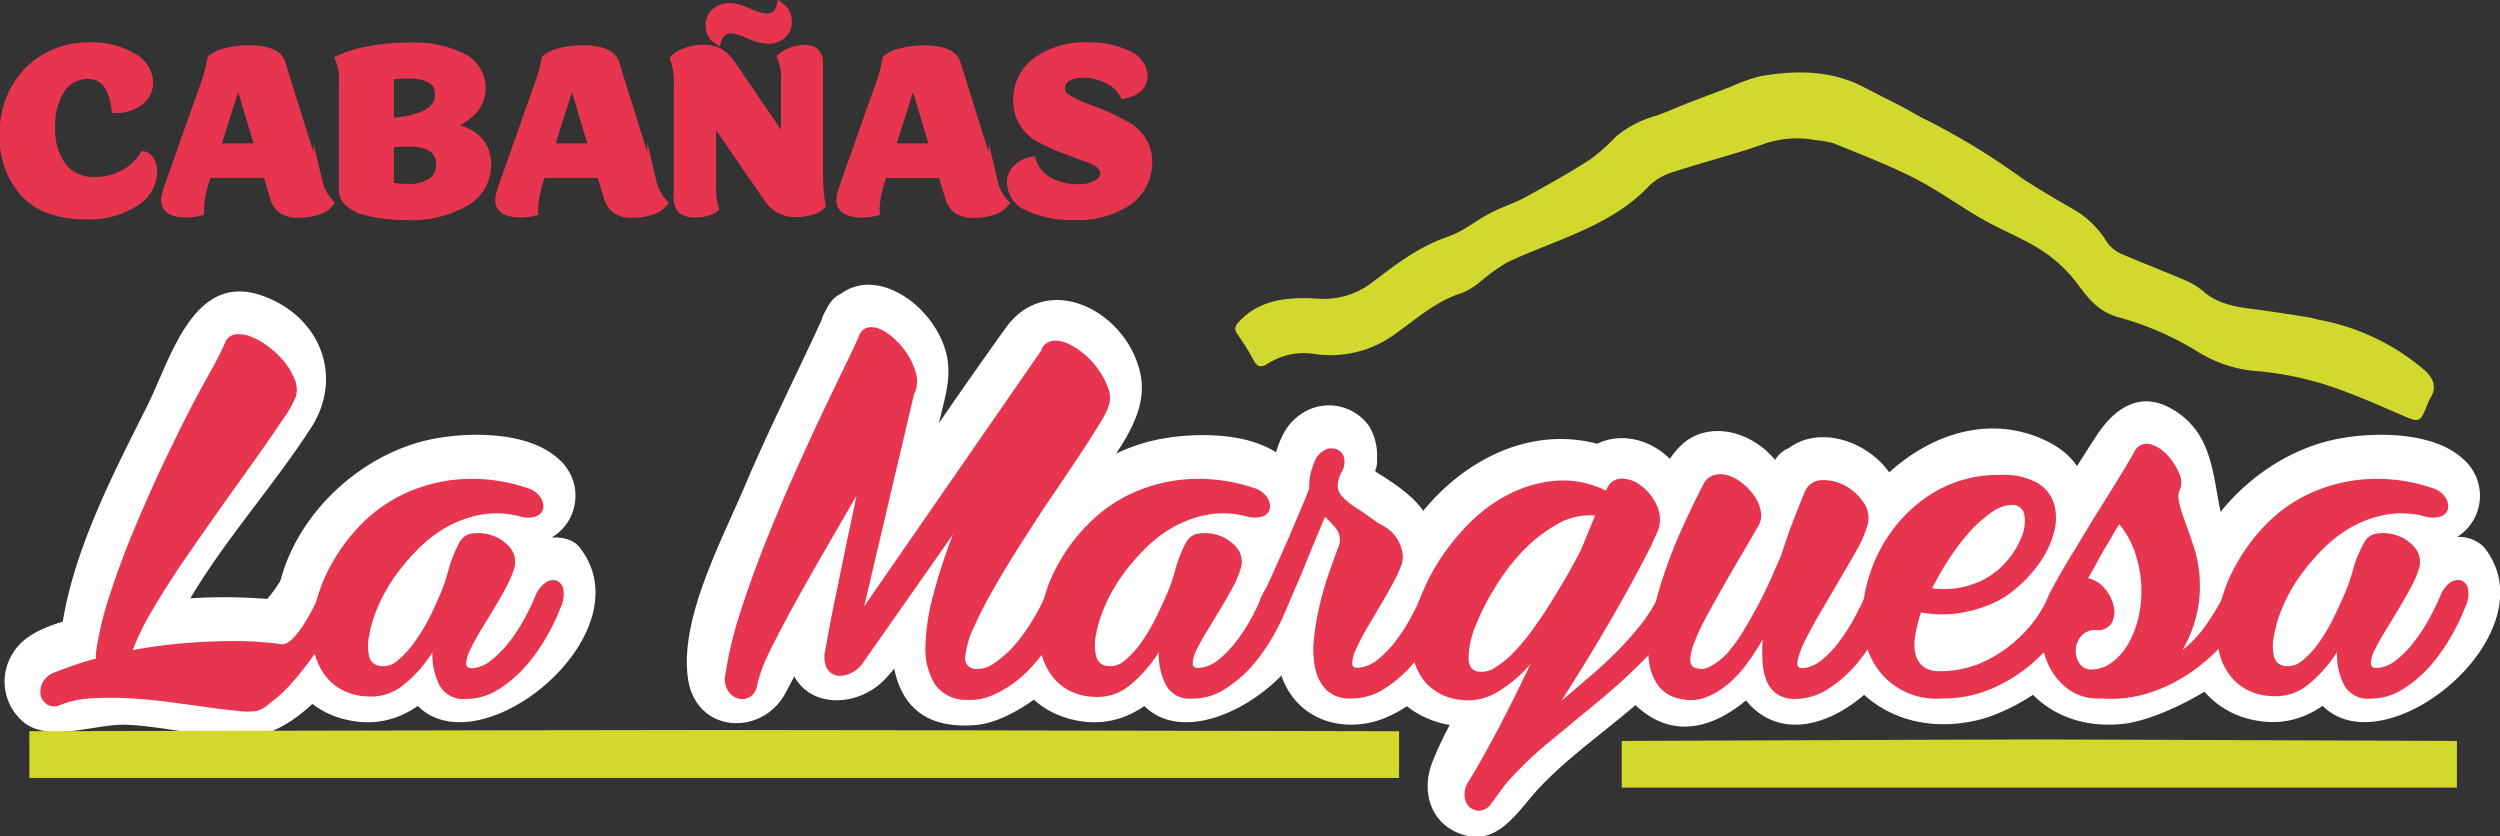 <svg id="Capa_5" data-name="Capa 5" xmlns="http://www.w3.org/2000/svg" viewBox="0 0 267.77 89.56"><rect x="0" y="0" width="267.77" height="89.56" fill="#333333" stroke="none"/><defs><style>.cls-1{fill:#fff;}.cls-2,.cls-4{fill:#e7354f;}.cls-3{fill:#e73348;stroke:#d3d92c;stroke-width:5px;}.cls-3,.cls-4{stroke-miterlimit:10;}.cls-4{stroke:#e73550;}.cls-5{fill:#d2d92e;}</style></defs><path class="cls-1" d="M46.87,79.2a2.71,2.71,0,0,1,1-1.25,1.5,1.5,0,0,1,1.1-.23,1.08,1.08,0,0,1,.73.75,2.52,2.52,0,0,1-.19,1.71,20.23,20.23,0,0,1-1.22,2.42c-.57,1-1.22,2-1.95,3a33.86,33.86,0,0,1-2.38,3,15.14,15.14,0,0,1-2.39,2.21,3.48,3.48,0,0,1-1.27.75,6.63,6.63,0,0,1-2.16,0c-1-.09-2.08-.22-3.32-.39s-2.57-.36-4-.55-2.86-.32-4.25-.39a33.18,33.18,0,0,0-4,0,10.38,10.38,0,0,0-3.32.68,1.52,1.52,0,0,1-1.43,0,1.59,1.59,0,0,1-.73-1,2.18,2.18,0,0,1,.21-1.39,2.34,2.34,0,0,1,1.34-1.11c.72-.28,1.45-.54,2.19-.79s1.46-.47,2.18-.66a3.69,3.69,0,0,1,.05-.66,35.62,35.62,0,0,1,1.46-6.11c.72-2.22,1.55-4.49,2.51-6.79s2-4.58,3-6.82,2.06-4.27,3-6.11S34.8,56,35.47,54.76s1.11-2.15,1.3-2.59a1.35,1.35,0,0,1,1.1-.91,3.33,3.33,0,0,1,1.69.23,8.13,8.13,0,0,1,1.88,1.08,10,10,0,0,1,1.69,1.62,6.94,6.94,0,0,1,1.11,1.86,2.8,2.8,0,0,1,.14,1.81A11.29,11.29,0,0,1,43,60.28c-.79,1.17-1.75,2.57-2.89,4.18l-3.76,5.27C35,71.62,33.7,73.5,32.44,75.37S30.06,79,29.06,80.68A24.78,24.78,0,0,0,26.9,85a49.1,49.1,0,0,1,5.28-.73q2.57-.21,4.68-.24c1.41,0,2.64,0,3.69.1s1.86.16,2.42.25l.05,0a1.85,1.85,0,0,0,1-.57,8.23,8.23,0,0,0,1.23-1.52A25.75,25.75,0,0,0,46.87,79.2Z" transform="translate(-12.92 -16.37)"/><path class="cls-1" d="M50.11,81.09l-.1.24-3.65-1,.73.75L46,78.47c.23,2.41-3.13,5.78-4.64,7.48-2.36,2.65-3.92,1.84-7.43,1.37-2.44-.32-4.87-.68-7.33-.8-3-.16-5.85.72-8.74.63L21.09,89l-.73-1,.38,2.89c.11-.73,2.59-1.13,3.3-1.33a3.86,3.86,0,0,0,2.75-3.61c.47-6.57,4.15-13.48,6.93-19.3C35,64,36.28,61.38,37.61,58.78c.56-1.09,1.15-2.17,1.69-3.27.35-.71,1.14-1.31.46-1l-2.89.38c4,.56,3.84,2.16,2.07,4.76-1.88,2.78-3.87,5.48-5.81,8.2C29.46,73,25.69,78.16,23.28,84c-1.2,2.93,2.16,5,4.61,4.61a57.44,57.44,0,0,1,9-.83c2.07,0,4.61.65,6.61.29,3.41-.63,5.25-4.14,6.64-7,2.09-4.33-4.37-8.13-6.48-3.79a14.38,14.38,0,0,1-3.31,4.46L43,80.66a57.2,57.2,0,0,0-17.07.75L30.51,86c3.58-8.73,10.69-16,15.75-23.85,3.47-5.4,1-11.9-5.25-14.11-7.34-2.59-9.75,6.58-12.24,11.64-4,8-8.83,17.13-9.48,26.22l2.76-3.62c-2.61.73-6.1,1.47-7.66,3.91a5.67,5.67,0,0,0,1.19,7.64c2.87,2.09,7.66,0,11,.17,4.08.2,8.15,1.34,12.22,1.36,6.45.05,12.61-8.64,14.36-14.2,2.1-6.71-6.06-9.49-9.54-3.88C41.08,81.42,47.57,85.19,50.11,81.09Z" transform="translate(-12.92 -16.37)"/><path class="cls-1" d="M61.86,73.56a1.83,1.83,0,0,1,1.51-1,4.36,4.36,0,0,1,2.18.29,4.14,4.14,0,0,1,1.81,1.31,2.36,2.36,0,0,1,.38,2.16,10.3,10.3,0,0,1-.85,2c-.4.77-.85,1.55-1.34,2.35L64.12,83A21.74,21.74,0,0,0,63,85.1a3.46,3.46,0,0,0-.4,1.43c0,.34.26.5.73.47a3.79,3.79,0,0,0,2.09-.92,11.43,11.43,0,0,0,1.91-2,18.8,18.8,0,0,0,1.59-2.49A24.21,24.21,0,0,0,70,79.24a3.06,3.06,0,0,1,1.11-1.41,1.3,1.3,0,0,1,1.15-.18,1.16,1.16,0,0,1,.7.89,3.1,3.1,0,0,1-.28,1.88,21.92,21.92,0,0,1-1.34,2.87,20.42,20.42,0,0,1-2.21,3.24,13.55,13.55,0,0,1-3,2.65,6.44,6.44,0,0,1-3.64,1.11,2.91,2.91,0,0,1-2.8-1.43A7.48,7.48,0,0,1,59,85.31a14.24,14.24,0,0,1-3.08,3.48A5.48,5.48,0,0,1,52,90a5.9,5.9,0,0,1-3.76-1.51,6.32,6.32,0,0,1-1.81-3.29,10.7,10.7,0,0,1,0-4.37,16.26,16.26,0,0,1,1.69-4.74,19.51,19.51,0,0,1,3.24-4.42A15.9,15.9,0,0,1,56,68.34a17.27,17.27,0,0,1,6-1.55,18.39,18.39,0,0,1,7.17.94,2.5,2.5,0,0,1,1.34.92,1.67,1.67,0,0,1,.37,1.19,1.16,1.16,0,0,1-.7.9,2.88,2.88,0,0,1-1.9,0,9.88,9.88,0,0,0-4.14-.14A11.64,11.64,0,0,0,60.43,72a14.06,14.06,0,0,0-3.13,2.44,22.23,22.23,0,0,0-2.49,3.06,17.94,17.94,0,0,0-1.74,3.19,13.72,13.72,0,0,0-.86,2.94,5.11,5.11,0,0,0,0,2.23,1.33,1.33,0,0,0,1.11,1,2.32,2.32,0,0,0,1.92-.57,9.66,9.66,0,0,0,1.84-2,21.14,21.14,0,0,0,1.67-2.89c.51-1.08,1-2.12,1.38-3.13s.57-1.92.87-2.77A15,15,0,0,1,61.86,73.56Z" transform="translate(-12.92 -16.37)"/><path class="cls-1" d="M64.52,76.21c-.48.57-1.29,1-1.86,1.93s-1.2,2-1.78,3A12.83,12.83,0,0,0,59,85.53a4,4,0,0,0,1.72,4.24c2.53,1.63,5.15.8,7.36-1,1.31-1.08,4.66-7.37,5.23-7.47l-3.64-1,.7.89-1.1-2.65c0,1.85-2,4.57-3.18,5.83a5.59,5.59,0,0,1-2.63,1.87c-1.14.3-.54,1.41-.69-.93a3.79,3.79,0,0,0-7-1.9c-.72,1-2.83,3.27-4.3,2.73-2-.74-1.59-3.34-1.31-4.82a14,14,0,0,1,3.81-7,13.11,13.11,0,0,1,5.86-3.4c.64-.17,7.15-1,7.43-.09l1-3.65a39.57,39.57,0,0,0-6.37.16,16.64,16.64,0,0,0-6.21,3.53c-3.83,3.37-7.72,9.17-7.2,14.49a5.44,5.44,0,0,0,8.27,4.47c5.2-2.74,6.17-9.6,8.4-14.39,2-4.35-4.44-8.16-6.47-3.79-1.08,2.31-1.69,4.77-2.72,7.08-.73,1.67-3.56,3.91-1.06,4.28,2.3.34,2.07-2,3.2-3.62,1.57-2.28,3.78-4.47,6.59-5,2.15-.39,4.41.73,6.52-.06a5.2,5.2,0,0,0,1.42-8.9c-3.18-2.82-9.3-2.81-13.21-2.07C49.88,65.16,41.19,74.8,42.56,84.85c.59,4.31,3.31,7.73,7.65,8.65,5.4,1.15,9.1-2.19,12-6.3l-7-1.89C56.5,104.69,83.67,86,75,75c-.86-1.09-2.42-1.16-3.65-1-5.38.88-4.33,8.15-9,9.35l2.89.38-.72-.47,1.72,4.24c.72-5,7.17-8.67,4.84-14.31-1.83-4.44-8.61-6.19-11.84-2.31C56.14,74.59,61.42,79.92,64.52,76.21Z" transform="translate(-12.92 -16.37)"/><path class="cls-1" d="M104.68,51.42a1.35,1.35,0,0,1,1-.92,2.39,2.39,0,0,1,1.43.26,5.81,5.81,0,0,1,1.53,1.11,8.07,8.07,0,0,1,1.31,1.64,7.25,7.25,0,0,1,.83,1.88,3.38,3.38,0,0,1,0,1.81,1.69,1.69,0,0,1-.19.42l-5.36,22.75,19-27.45,0-.09a1.52,1.52,0,0,1,1.2-.89,3,3,0,0,1,1.64.3,8.17,8.17,0,0,1,1.77,1.15,8.42,8.42,0,0,1,1.52,1.7,7.54,7.54,0,0,1,1,1.92,2.93,2.93,0,0,1,.09,1.79,10.76,10.76,0,0,1-1.1,2.16c-.61,1-1.38,2.19-2.28,3.55l-3,4.46q-1.62,2.43-3.17,4.87t-2.87,4.75A41.84,41.84,0,0,0,117,82.72a9.27,9.27,0,0,0-.87,3,1.11,1.11,0,0,0,.91,1.34,3,3,0,0,0,2.21-.62,11.14,11.14,0,0,0,2.24-2,19,19,0,0,0,1.9-2.68c.56-.95,1-1.78,1.32-2.47a3.12,3.12,0,0,1,1.1-1.41,1.16,1.16,0,0,1,1.86.76,3.13,3.13,0,0,1-.29,1.88,18.57,18.57,0,0,1-.89,1.83,21,21,0,0,1-1.36,2.16,23.94,23.94,0,0,1-1.79,2.23,12.93,12.93,0,0,1-2.14,1.93,11,11,0,0,1-2.39,1.32,5.79,5.79,0,0,1-2.56.4,4,4,0,0,1-3.39-1.7,7.11,7.11,0,0,1-1-4,23.12,23.12,0,0,1,.84-5.57,61.38,61.38,0,0,1,2.1-6.42L105.2,86.34a3.24,3.24,0,0,1-1.32,1.18,2.65,2.65,0,0,1-1.48.28,1.52,1.52,0,0,1-1.1-.75,2.73,2.73,0,0,1-.19-2c.09-.56.26-1.46.49-2.7s.52-2.64.85-4.21.67-3.19,1-4.88.7-3.28,1-4.75l-3.57,6.18q-1.83,3.17-3.38,6t-2.59,5a14.87,14.87,0,0,0-1.22,3.17,1.7,1.7,0,0,1-.8,1.22,1.57,1.57,0,0,1-1.25.14,2,2,0,0,1-1.08-.84,2.33,2.33,0,0,1-.25-1.74,38.77,38.77,0,0,1,1.5-6.35q1.13-3.57,2.63-7.38t3.17-7.56q1.68-3.77,3.15-6.87l2.54-5.26C104.05,52.8,104.49,51.86,104.68,51.42Z" transform="translate(-12.92 -16.37)"/><path class="cls-1" d="M107.92,53.31l-.36.43-2.89.38c2.87.52,2.47,2.1,1.92,4.19-.68,2.58-1.23,5.21-1.84,7.8l-3.12,13.27c-1,4.24,4.45,6.35,6.85,2.88l8.66-12.51,6.37-9.21c.33-.47,4.07-5.08,3.82-5.52l.12-.17c.19-.28,0-.09-.66.54-1,.46-.92,1,.27,1.46.31,1.22.56,1.57.75,1,.13,1.17-3.59,5.68-4.4,6.88-3.66,5.48-8.15,11.22-10.3,17.53-1.3,3.81-.56,8.53,4.42,8.47,2.4,0,4.39-1.51,6-3.16.8-.81,4-6.28,4.37-6.32l-4.24-1.73a21.46,21.46,0,0,1-1.83,3c-1.29,1.75-2.81,4.16-5,2.82-3-1.84.54-9,1.56-11.73,1.57-4.23-4.57-6.14-6.85-2.89l-4.8,6.84c-1.31,1.87-3.37,6.2-5.35,6.57l2.89.38-1.1-.75,1.72,2.24c-.61-1.94.92-5.75,1.32-7.68q.93-4.43,1.88-8.84c.86-4-4.65-6.72-6.86-2.89-2.46,4.27-5,8.51-7.32,12.85-.89,1.64-1.75,3.29-2.51,5-.37.81-1.64,3.43-1.14,3l2.65-1.1-1.25.14,2.66,1.1c-1.86-1.45,5.42-16.75,6.22-18.58,2.32-5.3,5-10.43,7.36-15.7,2-4.36-4.49-8.18-6.48-3.78-2.85,6.31-6,12.46-8.71,18.85-2.44,5.8-7.08,14.33-6.1,20.75.9,5.84,7.93,6.13,10.42,1.5,3.59-6.68,6.85-13.58,10.68-20.21l-6.85-2.89c-.79,3.72-1.61,7.43-2.36,11.15-.52,2.58-1.67,5.91-1.1,8.54,1.16,5.27,7.38,5.16,10.43,1.77,3.86-4.3,6.86-9.7,10.17-14.43l-6.85-2.89c-2.63,7.09-6.72,23.5,6.32,22.36,6.37-.55,17.7-11.7,12.66-18.25a4,4,0,0,0-4.24-1.73,5.66,5.66,0,0,0-4.24,2.87c-.61.88-1,2-1.57,2.9s-2.92,3-1.94,3.56l1.73,2.24c-.23-1.09,2.37-5.1,3.31-6.69,2-3.29,4.07-6.46,6.19-9.63,2.43-3.64,6.67-8.09,5.7-12.81-1.39-6.76-9.92-11.23-14.43-5-6.38,8.87-12.44,18-18.65,27l6.85,2.89,4.83-20.5c.72-3,1.63-5.68-.51-9.25-2.52-4.23-8.46-7.11-11.74-2.09C98.79,53.58,105.29,57.34,107.92,53.31Z" transform="translate(-12.92 -16.37)"/><path class="cls-1" d="M139.7,73.56a1.8,1.8,0,0,1,1.5-1,4.36,4.36,0,0,1,2.18.29,4.14,4.14,0,0,1,1.81,1.31,2.36,2.36,0,0,1,.38,2.16,10.3,10.3,0,0,1-.85,2c-.4.77-.85,1.55-1.34,2.35L142,83c-.47.79-.84,1.48-1.13,2.1a3.46,3.46,0,0,0-.4,1.43c0,.34.26.5.73.47a3.79,3.79,0,0,0,2.09-.92,11.43,11.43,0,0,0,1.91-2,18.87,18.87,0,0,0,1.6-2.49c.46-.87.84-1.66,1.12-2.35A3.13,3.13,0,0,1,149,77.83a1.3,1.3,0,0,1,1.15-.18,1.16,1.16,0,0,1,.7.89,3,3,0,0,1-.28,1.88,21.92,21.92,0,0,1-1.34,2.87A19.77,19.77,0,0,1,147,86.53a13.55,13.55,0,0,1-3,2.65,6.42,6.42,0,0,1-3.64,1.11,2.91,2.91,0,0,1-2.8-1.43,7.48,7.48,0,0,1-.77-3.55,14.24,14.24,0,0,1-3.08,3.48,5.48,5.48,0,0,1-4,1.22A5.9,5.9,0,0,1,126,88.5a6.39,6.39,0,0,1-1.81-3.29,10.7,10.7,0,0,1,0-4.37,16.55,16.55,0,0,1,1.69-4.74,19.51,19.51,0,0,1,3.24-4.42,16,16,0,0,1,4.68-3.34,17.27,17.27,0,0,1,6-1.55,18.39,18.39,0,0,1,7.17.94,2.5,2.5,0,0,1,1.34.92,1.73,1.73,0,0,1,.38,1.19,1.19,1.19,0,0,1-.71.9,2.88,2.88,0,0,1-1.9,0,9.87,9.87,0,0,0-4.14-.14A11.73,11.73,0,0,0,138.26,72a14,14,0,0,0-3.12,2.44,22.23,22.23,0,0,0-2.49,3.06,16.75,16.75,0,0,0-1.74,3.19,13.24,13.24,0,0,0-.87,2.94,5.27,5.27,0,0,0,0,2.23,1.34,1.34,0,0,0,1.11,1,2.35,2.35,0,0,0,1.93-.57,9.92,9.92,0,0,0,1.83-2,21.14,21.14,0,0,0,1.67-2.89c.51-1.08,1-2.12,1.38-3.13s.57-1.92.87-2.77A13.56,13.56,0,0,1,139.7,73.56Z" transform="translate(-12.92 -16.37)"/><path class="cls-1" d="M142.35,76.21c-.48.57-1.29,1-1.85,1.93s-1.21,2-1.79,3a13,13,0,0,0-1.9,4.42,4,4,0,0,0,1.72,4.24c2.54,1.63,5.15.8,7.37-1,1.3-1.08,4.65-7.37,5.23-7.47l-3.65-1,.7.89-1.1-2.65c.06,1.85-2,4.57-3.18,5.83a5.61,5.61,0,0,1-2.62,1.87c-1.15.3-.55,1.41-.7-.93a3.79,3.79,0,0,0-7-1.9c-.72,1-2.82,3.27-4.3,2.73-2-.74-1.59-3.34-1.3-4.82a13.83,13.83,0,0,1,3.81-7,13,13,0,0,1,5.86-3.4c.63-.17,7.14-1,7.42-.09l1-3.65a39.59,39.59,0,0,0-6.37.16,16.64,16.64,0,0,0-6.21,3.53c-3.82,3.37-7.72,9.17-7.2,14.49a5.44,5.44,0,0,0,8.27,4.47c5.2-2.74,6.17-9.6,8.4-14.39,2-4.35-4.44-8.16-6.47-3.79-1.07,2.31-1.69,4.77-2.71,7.08-.74,1.67-3.57,3.91-1.07,4.28,2.3.34,2.07-2,3.2-3.62,1.57-2.28,3.78-4.47,6.59-5,2.15-.39,4.41.73,6.52-.06a5.2,5.2,0,0,0,1.42-8.9c-3.17-2.81-9.3-2.81-13.21-2.07C127.71,65.16,119,74.8,120.39,84.85c.59,4.31,3.31,7.73,7.65,8.65,5.4,1.15,9.11-2.19,12-6.3l-7-1.89c1.25,19.38,28.42.72,19.7-10.32-.86-1.09-2.42-1.16-3.65-1-5.38.88-4.33,8.15-9,9.35l2.89.38-.73-.47L144,87.53c.72-5,7.17-8.67,4.84-14.31-1.83-4.44-8.61-6.19-11.84-2.31C134,74.59,139.25,79.92,142.35,76.21Z" transform="translate(-12.92 -16.37)"/><path class="cls-1" d="M162.87,75.67a11,11,0,0,1-.87,2c-.43.8-.89,1.62-1.39,2.46l-1.48,2.52A21.45,21.45,0,0,0,158,84.93a4.09,4.09,0,0,0-.45,1.58c0,.39.23.55.7.49a3.79,3.79,0,0,0,2.09-.92,11.43,11.43,0,0,0,1.91-2,18.87,18.87,0,0,0,1.6-2.49,23.91,23.91,0,0,0,1.12-2.35A3.2,3.2,0,0,1,166,77.83a1.3,1.3,0,0,1,1.15-.18,1.17,1.17,0,0,1,.71.89,3.12,3.12,0,0,1-.29,1.88,21.92,21.92,0,0,1-1.34,2.87,19.77,19.77,0,0,1-2.21,3.24,13.33,13.33,0,0,1-3,2.65,6.42,6.42,0,0,1-3.64,1.11,3.61,3.61,0,0,1-2.63-.87,4.48,4.48,0,0,1-1.22-2.26,9.69,9.69,0,0,1-.17-3.15,27.1,27.1,0,0,1,.59-3.57,35.38,35.38,0,0,1,1-3.5c.39-1.13.75-2.1,1.06-2.91v0a2,2,0,0,0-.21-1.86,12.83,12.83,0,0,0-1.25-1.34c-.25.63-.56,1.39-.94,2.28l-1.13,2.73c-.37.92-.74,1.8-1.1,2.63l-.87,2a2.42,2.42,0,0,1-1.13,1.32,1.29,1.29,0,0,1-1.15,0,1.49,1.49,0,0,1-.68-1,2,2,0,0,1,.28-1.53,16.35,16.35,0,0,0,.8-1.59l1-2.24c.36-.8.73-1.63,1.1-2.49l1-2.37c.31-.72.57-1.34.77-1.86s.32-.82.36-.91a5.9,5.9,0,0,1,.47-2.59,2.5,2.5,0,0,1,1.08-1.46,1.61,1.61,0,0,1,1.29-.18,1.35,1.35,0,0,1,.85.82,2,2,0,0,1-.17,1.57,3.27,3.27,0,0,0-.47,1.62,1.85,1.85,0,0,0,.57,1.18,8.41,8.41,0,0,0,1.45,1.15c.63.41,1.4.94,2.31,1.6a6.2,6.2,0,0,1,1.15.7,4.17,4.17,0,0,1,.89,1,3.67,3.67,0,0,1,.49,1.2A2.57,2.57,0,0,1,162.87,75.67Z" transform="translate(-12.92 -16.37)"/><path class="cls-1" d="M159.25,74.68c-1.35,3.75-4.71,6.82-5.36,10.83a4,4,0,0,0,1.73,4.23c2.46,1.73,5.16.8,7.34-1,1.3-1.08,4.65-7.37,5.23-7.47l-3.65-1,.7.89-1.09-2.65c0,2-2.16,5.06-3.64,6.32-1.8,1.54-3.55,2.36-3.32-.85a24,24,0,0,1,1.19-5.21c1.42-4.56,2.43-6.88-1.09-10.67-2.11-2.27-5.27-.79-6.26,1.66q-1,2.5-2.07,5c-.39,1-.8,1.91-1.22,2.86-.67,1.08-.48,1.19.58.34l3.24,1.85-.68-1,.37,2.89c.52-2.81,2.22-5.57,3.36-8.19.3-.68,2.35-6.44,2.23-6.42l-3.65-1L154,67l-1.09-2.65c.31,2.54-1.31,3.69.44,6.26,1,1.52,5.79,3.48,5.74,5-.18,4.83,7.32,4.82,7.5,0,.14-3.85-1.94-5.84-5-7.87-2.16-1.44-1.09-.33-1.18-2.22a6.14,6.14,0,0,0-.83-3.48,5.27,5.27,0,0,0-7.73-1c-2.43,1.94-2.43,5.46-3.52,8.14-1.63,4-8.34,13.75-1.06,16.13,6.77,2.22,9.22-9.35,10.94-13.57L152,73.44c.71.76-1.51,5.68-1.75,6.9-.5,2.52-.92,5.29-.25,7.82,1.14,4.29,5,6.41,9.25,5.69C166.3,92.67,175,81.48,169.84,75c-.86-1.09-2.41-1.16-3.65-1-5.38.88-4.33,8.15-9,9.35l2.89.38-.71-.49,1.72,4.23c.62-3.78,4-7.18,5.36-10.83C168.11,72.12,160.87,70.16,159.25,74.68Z" transform="translate(-12.92 -16.37)"/><path class="cls-1" d="M184.72,67.87a1.7,1.7,0,0,1,1.6-1.17,3.46,3.46,0,0,1,2.09.75,5.33,5.33,0,0,1,1.62,2,3.59,3.59,0,0,1,.29,2.52,25.16,25.16,0,0,1-1.16,2.54q-.91,1.83-2.32,4.37t-3.2,5.54q-1.78,3-3.76,6.07l3.06-2.61c1-.86,2-1.76,2.89-2.68a31.6,31.6,0,0,0,2.53-2.84,17.12,17.12,0,0,0,2-3.11,2.69,2.69,0,0,1,1.17-1.38,1.44,1.44,0,0,1,1.22-.14,1.17,1.17,0,0,1,.68.91,2.63,2.63,0,0,1-.44,1.79,23.23,23.23,0,0,1-3.95,5.4q-2.35,2.4-5,4.59l-5.31,4.37a39.06,39.06,0,0,0-4.89,4.72c-.25.35-.5.68-.73,1s-.48.65-.73,1a1.71,1.71,0,0,1-1.2.76,1.46,1.46,0,0,1-1.1-.36,1.72,1.72,0,0,1-.57-1.17A2.61,2.61,0,0,1,170,99q1.56-2.53,3.25-5.78c1.12-2.16,2.24-4.4,3.33-6.72a14,14,0,0,1-3.55,3,6,6,0,0,1-3.92.83,5.82,5.82,0,0,1-3.71-1.81,6.2,6.2,0,0,1-1.44-3.48,11.6,11.6,0,0,1,.52-4.47,20.48,20.48,0,0,1,2.14-4.72A23.47,23.47,0,0,1,170,71.54a16.72,16.72,0,0,1,4.37-3.22,13.33,13.33,0,0,1,5-1.41,10.37,10.37,0,0,1,5.31,1s0,0,0,0S184.72,67.9,184.72,67.87ZM170.86,87.33a2.54,2.54,0,0,0,2-.42A10.86,10.86,0,0,0,175,85.05a23.34,23.34,0,0,0,2.21-2.77c.72-1,1.39-2.08,2-3.08s1.17-1.94,1.64-2.8l1.09-2,1.55-3.76a6.93,6.93,0,0,0-4,.9,15.72,15.72,0,0,0-3.69,2.84,22.71,22.71,0,0,0-3.05,3.92,26.45,26.45,0,0,0-2.1,4.07,9.79,9.79,0,0,0-.77,3.31C169.92,86.62,170.23,87.17,170.86,87.33Z" transform="translate(-12.92 -16.37)"/><path class="cls-1" d="M188,69.76l.66-.88-2.24,1.73c.37-.12-.94,3-1.12,3.29-.88,1.71-1.83,3.38-2.78,5q-2.79,4.89-5.84,9.63c-2.42,3.79,2.81,7.17,5.89,4.55a77.63,77.63,0,0,0,6.85-6.22c1.71-1.86,2.89-4.89,4.76-6.4l-2.65,1.1,1.22-.14-3.24-1.86.24-1.08A15.34,15.34,0,0,1,188.17,81a23.92,23.92,0,0,1-2.42,2.81c-2,2-4.18,3.82-6.37,5.62-2,1.64-4,3.22-5.89,5-1.41,1.37-2.6,3.57-4.22,4.59l2.89-.38-1.11-.35,2.24,1.72c.46,1-.28,1,.7-.37a35.56,35.56,0,0,0,2-3.68c1.31-2.47,2.54-5,3.75-7.51,1.75-3.66-2.76-7.78-5.89-4.54-1.81,1.88-6.18,4.41-6.25-.24,0-2.41,1.55-5.11,2.92-7,3.16-4.4,7.67-7.13,13.12-5a3.75,3.75,0,0,0,4.23-1.72l.05-.1c2.15-4.3-4.32-8.1-6.48-3.78l0,.09,4.23-1.72c-11.45-4.39-23,5.75-25.23,16.81-.95,4.78.53,9.93,5.22,12,5.18,2.33,9.92-.27,13.54-4l-5.89-4.54c-2.12,4.42-5.24,8.81-7,13.36-1.11,2.9-.3,6.2,2.73,7.49,4.07,1.74,6.21-2,8.54-4.58,3.48-3.77,7.86-6.63,11.63-10.09,2.91-2.67,6.37-6,7.56-9.94.86-2.83-.4-6.27-3.58-6.85-3.79-.68-5.3,2.28-7,4.91-2.3,3.52-5.79,6.19-9,8.89l5.89,4.54c2.6-4.06,5.08-8.19,7.4-12.42,1.46-2.67,3.83-6,3.64-9.25-.4-6.67-8.5-10.32-12.68-4.72C178.59,69.85,185.1,73.59,188,69.76Z" transform="translate(-12.92 -16.37)"/><path class="cls-1" d="M170.86,91.08c5.87.07,9.61-6.56,12.25-11a63.25,63.25,0,0,0,4-8.47c1-2.33-1.43-4.72-3.61-4.75-6.13-.08-10.92,4.63-14,9.52-2.35,3.76-5.93,11.22-.61,14.16,4.23,2.33,8-4.15,3.79-6.48.64,1.83,1,2.18,1,1.06a11.24,11.24,0,0,1,.61-1.86,20.69,20.69,0,0,1,2.23-3.94c1.6-2.29,4-5,7-5l-3.62-4.74c-.62,1.5-1.38,3.28-1.82,4.06-.87,1.56-1.75,3.1-2.72,4.61-.76,1.16-2.87,5.28-4.53,5.26C166,83.52,166,91,170.86,91.08Z" transform="translate(-12.92 -16.37)"/><path class="cls-1" d="M206,68.1a1.94,1.94,0,0,1,1.77-1.24,4.82,4.82,0,0,1,2.49.56,5.5,5.5,0,0,1,2,1.79,2.84,2.84,0,0,1,.47,2.42A12.06,12.06,0,0,1,211.72,74c-.55,1-1.16,2.06-1.83,3.22s-1.36,2.33-2.07,3.52-1.29,2.26-1.76,3.2a9.39,9.39,0,0,0-.87,2.28c-.11.58.07.85.54.82a3.79,3.79,0,0,0,2.09-.92,10.62,10.62,0,0,0,1.88-2,19.82,19.82,0,0,0,1.58-2.49c.47-.87.86-1.66,1.17-2.35a3.06,3.06,0,0,1,1.11-1.41,1.3,1.3,0,0,1,1.15-.18,1.16,1.16,0,0,1,.7.89,3.1,3.1,0,0,1-.28,1.88,26.53,26.53,0,0,1-1.39,2.87,19.77,19.77,0,0,1-2.21,3.24,13.33,13.33,0,0,1-3,2.65,6.42,6.42,0,0,1-3.64,1.11,3.34,3.34,0,0,1-1.86-.49,3.16,3.16,0,0,1-1.1-1.34,6.19,6.19,0,0,1-.47-2,17.78,17.78,0,0,1,0-2.53,25.52,25.52,0,0,1-1.76,2.7,12.08,12.08,0,0,1-2.07,2.19,8,8,0,0,1-2.33,1.33,4.44,4.44,0,0,1-2.53.17,3.84,3.84,0,0,1-2.52-1.48,5.78,5.78,0,0,1-1-2.87,14,14,0,0,1,.26-3.92,36.64,36.64,0,0,1,1.22-4.63q.81-2.43,1.93-5t2.4-5a1.86,1.86,0,0,1,1.15-1.06,2.64,2.64,0,0,1,1.5,0,4.82,4.82,0,0,1,1.56.85,6.61,6.61,0,0,1,1.29,1.36,4.31,4.31,0,0,1,.68,1.58,2.24,2.24,0,0,1-.17,1.48c-.56,1-1.17,2.06-1.83,3.17s-1.3,2.22-1.93,3.31-1.21,2.16-1.76,3.18a26.06,26.06,0,0,0-1.31,2.72,6.43,6.43,0,0,0-.54,2c0,.55.15.89.56,1a2,2,0,0,0,1.69-.23,7.28,7.28,0,0,0,1.79-1.55,18.68,18.68,0,0,0,1.74-2.45c.56-.94,1.09-1.88,1.59-2.84s.95-1.88,1.34-2.77.72-1.66,1-2.28c.5-1.57,1-3,1.48-4.21S205.76,68.64,206,68.1Z" transform="translate(-12.92 -16.37)"/><path class="cls-1" d="M208.66,70.76c-.7.91-1.32,3.34-2,4.52-.79,1.37-1.61,2.73-2.4,4.1-1.26,2.21-3,4.8-2.76,7.44a4,4,0,0,0,2.76,3.61c2.44.91,5-.5,6.71-2.15,1.16-1.09,4.13-6.92,4.74-7l-3.64-1,.7.89-1.1-2.65c.06,1.92-2.3,5.07-3.68,6.32-.48.44-2.3,2.06-3,1.68.54.27.31-2.47.32-2.64.14-3.82-5.12-5-7-1.9-.84,1.39-3.72,6.88-5.25,2.74-.36-1,.63-3.81.9-4.77a48.69,48.69,0,0,1,2.42-6.49c.34-.76,3.36-6.34,1-2.92a82.67,82.67,0,0,0-5.75,10.33c-1,2-2,4.26-1.43,6.52,1.38,5.32,7.5,3.5,10.25.55,4.64-5,6.18-11.93,8.81-18,1.91-4.38-4.55-8.21-6.48-3.79-1.21,2.78-2.12,5.65-3.25,8.45-.52,1.28-3.62,8.84-5.21,8.68l2.65,1.1c1.44,1.12-.34,2.32,1.14.23a31.74,31.74,0,0,0,1.59-3c1.22-2.21,2.56-4.35,3.79-6.55,1.86-3.33,2.05-6.46-.51-9.51-1.93-2.29-5.22-3.72-8.15-2.65-3.45,1.26-4.81,6.25-6.06,9.26-2.3,5.5-5.92,15-.48,19.92,6.21,5.59,13.25-1.09,16.46-6.35l-7-1.89c-.26,7.22,4.78,12.8,12.14,8.83,5.54-3,12-12,7.47-17.74-.86-1.09-2.42-1.16-3.65-1a5.76,5.76,0,0,0-4.24,2.89c-.49.72-3.3,6.25-3.23,6.28L209,86.82c-.2-2.47,3.6-6.81,4.79-8.88,1.4-2.44,3.2-5.09,2.73-8-.9-5.64-9.29-9.39-13.15-4.44C200.43,69.22,205.7,74.56,208.66,70.76Z" transform="translate(-12.92 -16.37)"/><path class="cls-1" d="M225.33,80.37a12.62,12.62,0,0,1-6.86.66,14.3,14.3,0,0,0-.61,2.42,5,5,0,0,0,0,2,2.37,2.37,0,0,0,.82,1.36,2.71,2.71,0,0,0,1.74.5,10.92,10.92,0,0,0,4.46-.87,13.45,13.45,0,0,0,3.44-2.14,13.62,13.62,0,0,0,2.39-2.66,14,14,0,0,0,1.37-2.42,3.12,3.12,0,0,1,1.1-1.41,1.3,1.3,0,0,1,1.15-.18,1.17,1.17,0,0,1,.71.89,3.18,3.18,0,0,1-.28,1.88,14,14,0,0,1-1.58,2.87,17.53,17.53,0,0,1-2.94,3.24,16.93,16.93,0,0,1-4.2,2.63,13.23,13.23,0,0,1-5.43,1.08,7.7,7.7,0,0,1-8.18-6.2,12.78,12.78,0,0,1,.09-5.76,16.4,16.4,0,0,1,2.59-5.76A15.5,15.5,0,0,1,220,68.08a13.43,13.43,0,0,1,6.94-1.76,7.33,7.33,0,0,1,3.94.87,4,4,0,0,1,1.77,2.23,5.67,5.67,0,0,1,0,3,9.85,9.85,0,0,1-1.48,3.22,13.63,13.63,0,0,1-2.56,2.82A10,10,0,0,1,225.33,80.37Zm-1-2.49a8.23,8.23,0,0,0,3.06-2.09,9,9,0,0,0,1.81-2.8,4.26,4.26,0,0,0,.3-2.46,1.27,1.27,0,0,0-1.41-1.06,3.77,3.77,0,0,0-2.06.77,12.78,12.78,0,0,0-2.28,2.05,22.36,22.36,0,0,0-2.21,2.87,30.91,30.91,0,0,0-1.91,3.29,9.36,9.36,0,0,0,2.14,0A9,9,0,0,0,224.29,77.88Z" transform="translate(-12.92 -16.37)"/><path class="cls-1" d="M224.33,76.76a13.08,13.08,0,0,1-5.86.52c-1.63-.2-3.2,1.31-3.62,2.75-1.6,5.46-.29,11.17,6.39,11A15.09,15.09,0,0,0,230,87.77c1.16-.88,5-6.44,5.39-6.51l-3.65-1,.71.89-1.1-2.65c.09,3.21-4.83,6.62-7.5,7.48-5.62,1.8-9-1.87-7.44-7.5,1.2-4.28,4.93-8.17,9.55-8.38,2.83-.13,3.8.55,2.29,3.12a9.62,9.62,0,0,1-4.77,3.87c-4.43,1.88-.62,8.34,3.78,6.48,7.17-3,14.42-15.7,4.5-20.14s-20.58,4.61-22.79,13.81c-2.47,10.27,5.09,18.63,15.56,16.31C231.48,92,243,82.56,237,75c-.86-1.09-2.41-1.16-3.64-1-3.57.58-4,3.18-5.86,5.74a9.53,9.53,0,0,1-5,3.56q-3.59-.36-1,1.2a10.18,10.18,0,0,1,.56-2.5l-3.61,2.75a18.18,18.18,0,0,0,7.85-.79C230.93,82.58,229,75.33,224.33,76.76Z" transform="translate(-12.92 -16.37)"/><path class="cls-1" d="M226.19,81.12A12.45,12.45,0,0,0,232.77,74c1-2.94.44-6.91-2.93-8-6.15-1.94-11.17,6-13.48,10.53-1.4,2.72.38,5.32,3.23,5.65a13,13,0,0,0,5.7-.7c4.54-1.57,2.59-8.82-2-7.23a7.8,7.8,0,0,1-3.71.43l3.24,5.64a27.12,27.12,0,0,1,2.92-4.7,13.85,13.85,0,0,1,1.75-1.84c.09-.07.6-.42.65-.49.38-.49-.22.3-.92-.22l-1.34-1.35c-.68-1,.27-.64-.21-.08-.33.38-.5.91-.83,1.3a6,6,0,0,1-2.45,1.68c-1.85.81-2.28,3.53-1.34,5.13C222.18,81.69,224.32,81.93,226.19,81.12Z" transform="translate(-12.92 -16.37)"/><path class="cls-1" d="M232.1,79.24q1-2,2.23-4c.8-1.35,1.6-2.67,2.42-4s1.61-2.57,2.37-3.81,1.48-2.42,2.14-3.55a1.45,1.45,0,0,1,1.65-.89,3.76,3.76,0,0,1,1.83,1.1,6.54,6.54,0,0,1,1.32,2,2.08,2.08,0,0,1,.09,1.81,1.66,1.66,0,0,0-.12,1,7,7,0,0,0,.31,1.31c.15.49.34,1,.56,1.6s.42,1.17.61,1.76a13.9,13.9,0,0,1,.71,6.18,13.44,13.44,0,0,1-1.79,5.29,12.23,12.23,0,0,0,2.33-2.42,26.36,26.36,0,0,0,2.09-3.41,3.13,3.13,0,0,1,1.2-1.36,1.37,1.37,0,0,1,1.2-.16,1.19,1.19,0,0,1,.68.89,2.84,2.84,0,0,1-.4,1.81,18.22,18.22,0,0,1-2.59,3.81,19.45,19.45,0,0,1-3.64,3.24,16.65,16.65,0,0,1-4.46,2.18,13.19,13.19,0,0,1-5.06.59.26.26,0,0,0-.14,0l-.14,0a5.31,5.31,0,0,1-3.38-1.06,6.76,6.76,0,0,1-2.07-2.61,8.45,8.45,0,0,1-.75-3.33,8.29,8.29,0,0,1,.52-3.25A3.34,3.34,0,0,1,232.1,79.24Zm5.12,3.67a2,2,0,0,0-1.65.66A2.57,2.57,0,0,0,235,85a2.27,2.27,0,0,0,.4,1.45,1.42,1.42,0,0,0,1.25.66,3.66,3.66,0,0,0,2.25-.78,6.24,6.24,0,0,0,1.74-2,10.76,10.76,0,0,0,1.06-2.91,13,13,0,0,0,.26-3.36,13.53,13.53,0,0,0-.66-3.41,9.55,9.55,0,0,0-1.69-3.06c-.38.6-.74,1.21-1.08,1.84s-.71,1.14-1.09,1.83-.76,1.39-1.17,2.11a3.21,3.21,0,0,1,1.81,1.13,4.51,4.51,0,0,1,.94,1.88,2.49,2.49,0,0,1-.21,1.76A1.66,1.66,0,0,1,237.22,82.91Z" transform="translate(-12.92 -16.37)"/><path class="cls-1" d="M235.33,81.14c2.61-4.87,5.53-11.32,9.32-15.35L242,66.88c.48,0,.71,4.21,1,5.16,1.25,4,2.32,7.12.19,11.14a3.77,3.77,0,0,0,5.89,4.54c.87-.78,4.65-6.32,5.16-6.39L250,79.61c.21.28-4.21,4.34-4.6,4.62a12.59,12.59,0,0,1-5.9,2.28c.62-.07-2.77.19-2.86.14-2.25-1.13-1.57-4.62-.94-6.41,1.61-4.56-5.63-6.52-7.23-2-3.11,8.83,2.67,16.67,11.88,15.66,6.22-.68,22.23-10.09,16.12-18.09a4,4,0,0,0-4.23-1.72c-4.44.61-5.48,5.62-8.47,8.32L249.67,87a18.42,18.42,0,0,0,1.46-14.35c-1.22-4.16-.79-8.93-4.62-11.84s-6.92-1.1-9.16,2.41c-3,4.63-5.9,9.33-8.49,14.17C226.58,81.61,233.05,85.4,235.33,81.14Z" transform="translate(-12.92 -16.37)"/><path class="cls-1" d="M237.22,79.16c-3.56.38-6.27,2.8-5.88,6.63.4,4,4.23,5.92,7.86,4.62,7.92-2.82,8-15,3.65-20.72-1.66-2.21-4.88-2.6-6.47,0-1.16,1.9-2.25,3.84-3.34,5.78A3.81,3.81,0,0,0,235.28,81l1.94-1.82c-4.73.58-4.79,8.09,0,7.5,7.83-1,6.59-10.7.06-12.91l2.24,5.51c1.09-2,2.17-3.88,3.33-5.78h-6.47a8.36,8.36,0,0,1,1.84,5.13,8.07,8.07,0,0,1-.4,2.85c-.28.8-3.12,5.47-.6,5.2C242,86.15,242,78.65,237.22,79.16Z" transform="translate(-12.92 -16.37)"/><path class="cls-1" d="M265.89,73.56a1.8,1.8,0,0,1,1.5-1,4.42,4.42,0,0,1,2.19.29,4.14,4.14,0,0,1,1.81,1.31,2.35,2.35,0,0,1,.37,2.16,9.6,9.6,0,0,1-.84,2c-.41.77-.85,1.55-1.34,2.35s-1,1.59-1.43,2.37A21.74,21.74,0,0,0,267,85.1a3.31,3.31,0,0,0-.4,1.43c0,.34.26.5.73.47a3.82,3.82,0,0,0,2.09-.92,11.39,11.39,0,0,0,1.9-2,17.9,17.9,0,0,0,1.6-2.49,24.21,24.21,0,0,0,1.13-2.35,3.12,3.12,0,0,1,1.1-1.41,1.31,1.31,0,0,1,1.15-.18,1.17,1.17,0,0,1,.71.89,3.18,3.18,0,0,1-.28,1.88,23.33,23.33,0,0,1-1.34,2.87,20.42,20.42,0,0,1-2.21,3.24,13.55,13.55,0,0,1-3,2.65,6.48,6.48,0,0,1-3.65,1.11,2.9,2.9,0,0,1-2.79-1.43,7.37,7.37,0,0,1-.78-3.55,13.84,13.84,0,0,1-3.08,3.48A5.47,5.47,0,0,1,256,90a5.9,5.9,0,0,1-3.76-1.51,6.39,6.39,0,0,1-1.81-3.29,11.06,11.06,0,0,1,0-4.37,16.29,16.29,0,0,1,1.7-4.74,19.51,19.51,0,0,1,3.24-4.42A16,16,0,0,1,260,68.34a17.33,17.33,0,0,1,6-1.55,18.32,18.32,0,0,1,7.16.94,2.42,2.42,0,0,1,1.34.92,1.68,1.68,0,0,1,.38,1.19,1.18,1.18,0,0,1-.7.9,2.91,2.91,0,0,1-1.91,0,9.83,9.83,0,0,0-4.13-.14A11.64,11.64,0,0,0,264.46,72a13.83,13.83,0,0,0-3.13,2.44,22.23,22.23,0,0,0-2.49,3.06,17.94,17.94,0,0,0-1.74,3.19,13.24,13.24,0,0,0-.87,2.94,5.25,5.25,0,0,0,0,2.23,1.33,1.33,0,0,0,1.1,1,2.35,2.35,0,0,0,1.93-.57,9.37,9.37,0,0,0,1.83-2,20.15,20.15,0,0,0,1.67-2.89c.52-1.08,1-2.12,1.39-3.13s.57-1.92.87-2.77A13.7,13.7,0,0,1,265.89,73.56Z" transform="translate(-12.92 -16.37)"/><path class="cls-1" d="M268.54,76.21c-.48.57-1.29,1-1.85,1.93s-1.21,2-1.78,3A13,13,0,0,0,263,85.53a4,4,0,0,0,1.73,4.24c2.53,1.63,5.14.8,7.36-1,1.3-1.08,4.66-7.37,5.23-7.47l-3.65-1,.71.89-1.1-2.65c.05,1.85-2,4.57-3.19,5.83a5.56,5.56,0,0,1-2.62,1.87c-1.15.3-.55,1.41-.7-.93a3.78,3.78,0,0,0-7-1.9c-.72,1-2.83,3.27-4.3,2.73-2-.74-1.59-3.34-1.31-4.82a13.9,13.9,0,0,1,3.81-7,13.06,13.06,0,0,1,5.86-3.4c.64-.17,7.14-1,7.42-.09l1-3.65a39.7,39.7,0,0,0-6.38.16,16.64,16.64,0,0,0-6.21,3.53c-3.82,3.37-7.72,9.17-7.2,14.49a5.45,5.45,0,0,0,8.28,4.47c5.2-2.74,6.17-9.6,8.4-14.39,2-4.35-4.44-8.16-6.48-3.79-1.07,2.31-1.69,4.77-2.71,7.08-.74,1.67-3.56,3.91-1.06,4.28,2.3.34,2.06-2,3.2-3.62,1.56-2.28,3.78-4.47,6.59-5,2.15-.39,4.4.73,6.51-.06a5.2,5.2,0,0,0,1.43-8.9c-3.18-2.82-9.3-2.81-13.22-2.07-9.48,1.78-18.17,11.42-16.8,21.47.59,4.31,3.3,7.73,7.64,8.65,5.41,1.15,9.11-2.19,12-6.3l-7-1.89C260.52,104.69,287.69,86,279,75a3.8,3.8,0,0,0-3.65-1c-5.38.88-4.34,8.15-9,9.35l2.89.38-.73-.47,1.72,4.24c.73-5,7.17-8.67,4.84-14.31-1.83-4.44-8.6-6.19-11.83-2.31C260.17,74.59,265.45,79.92,268.54,76.21Z" transform="translate(-12.92 -16.37)"/><path class="cls-2" d="M47.11,80.14a2.77,2.77,0,0,1,1-1.25,1.5,1.5,0,0,1,1.1-.23,1,1,0,0,1,.73.75,2.46,2.46,0,0,1-.19,1.71,20.23,20.23,0,0,1-1.22,2.42,33.36,33.36,0,0,1-2,3,34.27,34.27,0,0,1-2.37,3,15,15,0,0,1-2.4,2.2,3.32,3.32,0,0,1-1.27.76,6.63,6.63,0,0,1-2.16,0c-1-.09-2.08-.22-3.31-.4l-4-.54c-1.44-.18-2.86-.32-4.26-.4a37.91,37.91,0,0,0-4,0,10.65,10.65,0,0,0-3.32.69,1.54,1.54,0,0,1-1.43,0,1.62,1.62,0,0,1-.73-1,2.16,2.16,0,0,1,.21-1.38,2.37,2.37,0,0,1,1.34-1.11c.72-.28,1.45-.54,2.19-.8s1.46-.47,2.18-.65a3.61,3.61,0,0,1,0-.66,35.4,35.4,0,0,1,1.46-6.11q1.08-3.34,2.51-6.79t3-6.82c1.07-2.24,2.06-4.27,3-6.11S35,57,35.72,55.7s1.1-2.15,1.29-2.59a1.39,1.39,0,0,1,1.1-.92,3.4,3.4,0,0,1,1.7.24,8,8,0,0,1,1.88,1.08,10.41,10.41,0,0,1,1.69,1.62A7.16,7.16,0,0,1,44.48,57a2.79,2.79,0,0,1,.14,1.81,11.29,11.29,0,0,1-1.36,2.42c-.78,1.17-1.75,2.57-2.89,4.18l-3.76,5.27q-2,2.83-3.93,5.64T29.3,81.62A25.83,25.83,0,0,0,27.14,86a51.84,51.84,0,0,1,5.29-.72c1.7-.15,3.26-.22,4.67-.24s2.64,0,3.69.09,1.86.17,2.42.26l0,0a1.91,1.91,0,0,0,1-.57,8.47,8.47,0,0,0,1.22-1.53A23.44,23.44,0,0,0,47.11,80.14Z" transform="translate(-12.92 -16.37)"/><path class="cls-2" d="M62.11,74.5a1.8,1.8,0,0,1,1.5-1,4.52,4.52,0,0,1,2.19.28,4.22,4.22,0,0,1,1.81,1.32A2.38,2.38,0,0,1,68,77.22a10.83,10.83,0,0,1-.84,2c-.41.77-.86,1.55-1.34,2.35l-1.44,2.37c-.47.79-.84,1.48-1.13,2.09a3.53,3.53,0,0,0-.4,1.44c0,.34.26.5.73.47A3.79,3.79,0,0,0,65.65,87a11.43,11.43,0,0,0,1.91-2,18.87,18.87,0,0,0,1.6-2.49,23.91,23.91,0,0,0,1.12-2.35,3.08,3.08,0,0,1,1.11-1.41,1.34,1.34,0,0,1,1.15-.19,1.23,1.23,0,0,1,.71.9A3.13,3.13,0,0,1,73,81.36a21.3,21.3,0,0,1-1.34,2.86,19.43,19.43,0,0,1-2.21,3.25,13.33,13.33,0,0,1-3,2.65,6.42,6.42,0,0,1-3.64,1.11A2.9,2.9,0,0,1,60,89.79a7.42,7.42,0,0,1-.77-3.54,14,14,0,0,1-3.08,3.47,5.43,5.43,0,0,1-4,1.23,5.9,5.9,0,0,1-3.76-1.51,6.39,6.39,0,0,1-1.81-3.29,10.7,10.7,0,0,1,0-4.37A16.72,16.72,0,0,1,48.31,77a19.46,19.46,0,0,1,3.24-4.41,16,16,0,0,1,4.68-3.34,17.27,17.27,0,0,1,6-1.55,18.39,18.39,0,0,1,7.17.94,2.5,2.5,0,0,1,1.34.91,1.77,1.77,0,0,1,.38,1.2,1.19,1.19,0,0,1-.71.9,2.88,2.88,0,0,1-1.9,0,9.87,9.87,0,0,0-4.14-.14,12.05,12.05,0,0,0-3.69,1.36,14.35,14.35,0,0,0-3.12,2.45,22.77,22.77,0,0,0-2.49,3,18,18,0,0,0-1.74,3.2,13.08,13.08,0,0,0-.87,2.94,5.27,5.27,0,0,0,0,2.23,1.33,1.33,0,0,0,1.11,1,2.3,2.3,0,0,0,1.93-.56,10.19,10.19,0,0,0,1.83-2A21.14,21.14,0,0,0,59,82.37c.51-1.08,1-2.12,1.38-3.13s.58-1.92.87-2.77A14.78,14.78,0,0,1,62.11,74.5Z" transform="translate(-12.92 -16.37)"/><path class="cls-2" d="M104.92,52.36a1.35,1.35,0,0,1,1-.92,2.31,2.31,0,0,1,1.43.26,5.81,5.81,0,0,1,1.53,1.11,8.47,8.47,0,0,1,1.32,1.64,7.21,7.21,0,0,1,.82,1.88,3.38,3.38,0,0,1,0,1.81,1.39,1.39,0,0,1-.19.42l-5.35,22.75,19-27.45,0-.09a1.52,1.52,0,0,1,1.2-.89,3.05,3.05,0,0,1,1.65.3,8.37,8.37,0,0,1,1.76,1.15,8.51,8.51,0,0,1,1.53,1.7,7.84,7.84,0,0,1,1,1.92,2.93,2.93,0,0,1,.09,1.79,10.23,10.23,0,0,1-1.1,2.16c-.61,1-1.37,2.19-2.28,3.55s-1.9,2.85-3,4.46-2.13,3.24-3.17,4.87-2,3.21-2.87,4.75a44.14,44.14,0,0,0-2.11,4.13,9.53,9.53,0,0,0-.87,3,1.11,1.11,0,0,0,.92,1.34,3,3,0,0,0,2.21-.62,11.37,11.37,0,0,0,2.23-2,19,19,0,0,0,1.9-2.68,27.81,27.81,0,0,0,1.32-2.47,3,3,0,0,1,1.1-1.41,1.26,1.26,0,0,1,1.15-.16,1.24,1.24,0,0,1,.71.92,3.16,3.16,0,0,1-.28,1.87,17.88,17.88,0,0,1-.9,1.84,21,21,0,0,1-1.36,2.16,23.94,23.94,0,0,1-1.79,2.23,12.87,12.87,0,0,1-2.13,1.93,11.32,11.32,0,0,1-2.4,1.32,5.94,5.94,0,0,1-2.56.4,4,4,0,0,1-3.39-1.7,7.2,7.2,0,0,1-1-4,23.18,23.18,0,0,1,.85-5.57A58.3,58.3,0,0,1,115,73.6l-9.59,13.68a3.15,3.15,0,0,1-1.32,1.17,2.57,2.57,0,0,1-1.48.29,1.57,1.57,0,0,1-1.1-.75,2.78,2.78,0,0,1-.19-2c.09-.56.26-1.46.49-2.7s.52-2.64.85-4.21l1-4.89c.36-1.69.7-3.27,1-4.74l-3.57,6.18q-1.83,3.16-3.38,6t-2.59,5A15.46,15.46,0,0,0,94,89.82a1.67,1.67,0,0,1-.8,1.22,1.55,1.55,0,0,1-1.24.14,1.92,1.92,0,0,1-1.08-.85,2.25,2.25,0,0,1-.26-1.73,38.77,38.77,0,0,1,1.5-6.35q1.13-3.57,2.63-7.38c1-2.54,2.06-5.06,3.18-7.57s2.16-4.79,3.15-6.86,1.83-3.82,2.53-5.26S104.73,52.8,104.92,52.36Z" transform="translate(-12.92 -16.37)"/><path class="cls-2" d="M139.94,74.5a1.8,1.8,0,0,1,1.5-1,4.52,4.52,0,0,1,2.19.28,4.22,4.22,0,0,1,1.81,1.32,2.35,2.35,0,0,1,.37,2.16,10.18,10.18,0,0,1-.84,2c-.41.77-.86,1.55-1.34,2.35l-1.44,2.37A22.61,22.61,0,0,0,141.07,86a3.24,3.24,0,0,0-.4,1.44c0,.34.25.5.72.47a3.82,3.82,0,0,0,2.1-.92,11.77,11.77,0,0,0,1.9-2,18.87,18.87,0,0,0,1.6-2.49c.47-.87.84-1.66,1.13-2.35a3,3,0,0,1,1.1-1.41,1.34,1.34,0,0,1,1.15-.19,1.21,1.21,0,0,1,.71.9,3.19,3.19,0,0,1-.28,1.88,22.62,22.62,0,0,1-1.34,2.86,20.72,20.72,0,0,1-2.21,3.25,13.55,13.55,0,0,1-3,2.65,6.48,6.48,0,0,1-3.65,1.11,2.88,2.88,0,0,1-2.79-1.44,7.3,7.3,0,0,1-.78-3.54A14,14,0,0,1,134,89.72,5.43,5.43,0,0,1,130,91a5.9,5.9,0,0,1-3.76-1.51,6.39,6.39,0,0,1-1.81-3.29,10.7,10.7,0,0,1,0-4.37A16.72,16.72,0,0,1,126.14,77a19.21,19.21,0,0,1,3.25-4.41,15.81,15.81,0,0,1,4.67-3.34,17.33,17.33,0,0,1,6-1.55,18.39,18.39,0,0,1,7.17.94,2.5,2.5,0,0,1,1.34.91,1.77,1.77,0,0,1,.38,1.2,1.17,1.17,0,0,1-.71.9,2.88,2.88,0,0,1-1.9,0,9.87,9.87,0,0,0-4.14-.14,12.05,12.05,0,0,0-3.69,1.36,14.35,14.35,0,0,0-3.12,2.45,22.77,22.77,0,0,0-2.49,3,18,18,0,0,0-1.74,3.2,13.08,13.08,0,0,0-.87,2.94,5.1,5.1,0,0,0,.05,2.23,1.3,1.3,0,0,0,1.1,1,2.3,2.3,0,0,0,1.93-.56,10.19,10.19,0,0,0,1.83-2,20.15,20.15,0,0,0,1.67-2.89c.52-1.08,1-2.12,1.39-3.13s.57-1.92.87-2.77A13.7,13.7,0,0,1,139.94,74.5Z" transform="translate(-12.92 -16.37)"/><path class="cls-2" d="M163.11,76.61a11.25,11.25,0,0,1-.87,2c-.42.79-.89,1.62-1.39,2.46l-1.48,2.52a23.58,23.58,0,0,0-1.17,2.23,4.09,4.09,0,0,0-.45,1.57c0,.4.24.56.71.5a3.82,3.82,0,0,0,2.09-.92,11.39,11.39,0,0,0,1.9-2,17.9,17.9,0,0,0,1.6-2.49c.47-.87.84-1.66,1.13-2.35a3,3,0,0,1,1.1-1.41,1.34,1.34,0,0,1,1.15-.19,1.21,1.21,0,0,1,.71.9,3.19,3.19,0,0,1-.28,1.88,22.62,22.62,0,0,1-1.34,2.86,20.05,20.05,0,0,1-2.21,3.25,13.55,13.55,0,0,1-3,2.65,6.48,6.48,0,0,1-3.65,1.11,3.63,3.63,0,0,1-2.63-.87,4.56,4.56,0,0,1-1.22-2.26,9.71,9.71,0,0,1-.16-3.15,27,27,0,0,1,.58-3.57,35.38,35.38,0,0,1,1-3.5c.4-1.13.75-2.1,1.06-2.91v0a2,2,0,0,0-.21-1.86,12.83,12.83,0,0,0-1.25-1.34c-.25.63-.56,1.39-.94,2.28s-.75,1.8-1.12,2.73-.75,1.8-1.11,2.63l-.87,2a2.36,2.36,0,0,1-1.13,1.31,1.23,1.23,0,0,1-1.15,0,1.5,1.5,0,0,1-.68-1,2.07,2.07,0,0,1,.28-1.53,16.73,16.73,0,0,0,.8-1.6l1-2.23,1.11-2.49,1-2.37q.46-1.08.78-1.86c.2-.52.32-.82.35-.92a6,6,0,0,1,.47-2.58,2.47,2.47,0,0,1,1.08-1.46,1.61,1.61,0,0,1,1.29-.18,1.31,1.31,0,0,1,.85.82,2,2,0,0,1-.17,1.57,3.27,3.27,0,0,0-.47,1.62,1.85,1.85,0,0,0,.57,1.18,8.41,8.41,0,0,0,1.45,1.15c.63.41,1.4.94,2.31,1.6a6.2,6.2,0,0,1,1.15.7,3.64,3.64,0,0,1,.89,1,3.92,3.92,0,0,1,.5,1.2A2.7,2.7,0,0,1,163.11,76.61Z" transform="translate(-12.92 -16.37)"/><path class="cls-2" d="M185,68.81a1.71,1.71,0,0,1,1.6-1.18,3.41,3.41,0,0,1,2.09.76,5.35,5.35,0,0,1,1.63,2,3.58,3.58,0,0,1,.28,2.52,25.38,25.38,0,0,1-1.15,2.54c-.62,1.22-1.39,2.67-2.33,4.37s-2,3.54-3.2,5.54-2.44,4-3.76,6.07l3.06-2.61c1-.86,2-1.76,2.89-2.68a33.47,33.47,0,0,0,2.54-2.85,17.55,17.55,0,0,0,1.95-3.1,2.65,2.65,0,0,1,1.17-1.38,1.41,1.41,0,0,1,1.22-.14,1.18,1.18,0,0,1,.69.91,2.65,2.65,0,0,1-.45,1.79,23.44,23.44,0,0,1-3.95,5.4q-2.36,2.4-5,4.59L179,95.72a39.06,39.06,0,0,0-4.89,4.72l-.73,1c-.23.33-.48.65-.73,1a1.76,1.76,0,0,1-1.2.76,1.46,1.46,0,0,1-1.1-.36,1.72,1.72,0,0,1-.56-1.17,2.48,2.48,0,0,1,.47-1.67q1.54-2.53,3.24-5.78t3.34-6.72a14.19,14.19,0,0,1-3.55,3,6,6,0,0,1-3.93.83,5.87,5.87,0,0,1-3.71-1.81A6.26,6.26,0,0,1,164.17,86a11.37,11.37,0,0,1,.51-4.47,20.29,20.29,0,0,1,2.14-4.72,24,24,0,0,1,3.41-4.33,16.68,16.68,0,0,1,4.37-3.21,13.33,13.33,0,0,1,5-1.41,10.31,10.31,0,0,1,5.31,1.05s0,0,0,0S185,68.84,185,68.81ZM171.1,88.27a2.55,2.55,0,0,0,2-.43A10.47,10.47,0,0,0,175.28,86a23.48,23.48,0,0,0,2.21-2.78c.72-1,1.39-2.07,2-3.07s1.18-1.94,1.65-2.8.83-1.53,1.08-2l1.55-3.76a6.92,6.92,0,0,0-4,.89,16,16,0,0,0-3.69,2.85,22.71,22.71,0,0,0-3,3.92A25.89,25.89,0,0,0,171,83.31a9.83,9.83,0,0,0-.78,3.31C170.17,87.56,170.47,88.11,171.1,88.27Z" transform="translate(-12.92 -16.37)"/><path class="cls-2" d="M206.25,69A2,2,0,0,1,208,67.8a4.82,4.82,0,0,1,2.49.56,5.5,5.5,0,0,1,2,1.79,2.84,2.84,0,0,1,.47,2.42A11.89,11.89,0,0,1,212,74.9c-.55,1-1.16,2.06-1.84,3.21s-1.36,2.34-2.07,3.53-1.29,2.26-1.76,3.2a9.39,9.39,0,0,0-.87,2.28c-.11.58.07.85.54.82a3.79,3.79,0,0,0,2.09-.92,10.62,10.62,0,0,0,1.88-2,19.82,19.82,0,0,0,1.58-2.49c.47-.87.86-1.66,1.17-2.35a3.08,3.08,0,0,1,1.11-1.41,1.34,1.34,0,0,1,1.15-.19,1.23,1.23,0,0,1,.71.9,3.13,3.13,0,0,1-.29,1.88A27.19,27.19,0,0,1,214,84.22a20.05,20.05,0,0,1-2.21,3.25,13.79,13.79,0,0,1-3,2.65,6.48,6.48,0,0,1-3.65,1.11,3.21,3.21,0,0,1-1.85-.5,3,3,0,0,1-1.11-1.34,6.32,6.32,0,0,1-.47-2,17.78,17.78,0,0,1,0-2.53,25.52,25.52,0,0,1-1.76,2.7,11.69,11.69,0,0,1-2.07,2.18,7.81,7.81,0,0,1-2.32,1.34,4.48,4.48,0,0,1-2.54.17,3.84,3.84,0,0,1-2.52-1.48,5.91,5.91,0,0,1-1-2.87A14,14,0,0,1,189.8,83,36.74,36.74,0,0,1,191,78.33a52.43,52.43,0,0,1,1.92-5c.76-1.69,1.55-3.35,2.4-5a1.88,1.88,0,0,1,1.15-1.06,2.68,2.68,0,0,1,1.51,0,4.88,4.88,0,0,1,1.55.85,6.61,6.61,0,0,1,1.29,1.36,4.31,4.31,0,0,1,.68,1.58,2.24,2.24,0,0,1-.16,1.48c-.57,1-1.18,2.06-1.84,3.17s-1.3,2.22-1.92,3.31-1.22,2.16-1.77,3.17-1,1.93-1.31,2.73a6.43,6.43,0,0,0-.54,2c0,.55.15.89.56,1a2,2,0,0,0,1.69-.23A7.28,7.28,0,0,0,198,86.25a18.68,18.68,0,0,0,1.74-2.45c.56-.94,1.1-1.89,1.6-2.84s.94-1.88,1.34-2.77.71-1.66,1-2.28c.5-1.57,1-3,1.48-4.21S206,69.58,206.25,69Z" transform="translate(-12.92 -16.37)"/><path class="cls-2" d="M225.57,81.31a13.72,13.72,0,0,1-4,.85,13.33,13.33,0,0,1-2.89-.19,15.05,15.05,0,0,0-.61,2.42,5,5,0,0,0,0,2,2.45,2.45,0,0,0,.82,1.36,2.71,2.71,0,0,0,1.74.5,11,11,0,0,0,4.47-.87,13.67,13.67,0,0,0,3.43-2.14A14,14,0,0,0,231,82.6a13.88,13.88,0,0,0,1.36-2.42,3,3,0,0,1,1.1-1.41,1.35,1.35,0,0,1,1.15-.19,1.21,1.21,0,0,1,.71.9,3.19,3.19,0,0,1-.28,1.88,13.3,13.3,0,0,1-1.58,2.86,16.81,16.81,0,0,1-7.14,5.88,13.16,13.16,0,0,1-5.43,1.08,7.7,7.7,0,0,1-8.18-6.2,12.93,12.93,0,0,1,.1-5.76,16.38,16.38,0,0,1,2.58-5.76A15.54,15.54,0,0,1,220.24,69a13.42,13.42,0,0,1,6.93-1.76,7.39,7.39,0,0,1,4,.87,3.93,3.93,0,0,1,1.76,2.23,5.67,5.67,0,0,1,0,3,10.19,10.19,0,0,1-1.49,3.22,13.86,13.86,0,0,1-2.56,2.82A10.23,10.23,0,0,1,225.57,81.31Zm-1-2.49a8.11,8.11,0,0,0,3.05-2.09,8.94,8.94,0,0,0,1.81-2.8,4.38,4.38,0,0,0,.31-2.47,1.28,1.28,0,0,0-1.41-1,3.77,3.77,0,0,0-2.07.77,13.5,13.5,0,0,0-2.28,2,23.94,23.94,0,0,0-2.21,2.86,31.09,31.09,0,0,0-1.9,3.29,9.3,9.3,0,0,0,2.14.05A9.1,9.1,0,0,0,224.54,78.82Z" transform="translate(-12.92 -16.37)"/><path class="cls-2" d="M232.34,80.18q1-2,2.23-4t2.42-4q1.23-1.95,2.38-3.81c.76-1.24,1.48-2.42,2.13-3.55a1.45,1.45,0,0,1,1.65-.89,3.76,3.76,0,0,1,1.83,1.1,6.36,6.36,0,0,1,1.32,2,2.08,2.08,0,0,1,.09,1.81,1.81,1.81,0,0,0-.12,1,7,7,0,0,0,.31,1.31c.16.49.34,1,.56,1.6s.43,1.17.61,1.76a13.74,13.74,0,0,1,.71,6.18A13.49,13.49,0,0,1,246.67,86,12,12,0,0,0,249,83.59a26,26,0,0,0,2.09-3.41,3.26,3.26,0,0,1,1.2-1.36,1.34,1.34,0,0,1,1.2-.16,1.17,1.17,0,0,1,.68.89,2.78,2.78,0,0,1-.4,1.81,18.49,18.49,0,0,1-2.58,3.8,19.21,19.21,0,0,1-3.65,3.25,16.65,16.65,0,0,1-4.46,2.18,13.17,13.17,0,0,1-5.05.59l-.15,0a.24.24,0,0,1-.14,0,5.33,5.33,0,0,1-3.38-1.06,6.76,6.76,0,0,1-2.07-2.61,8.46,8.46,0,0,1-.75-3.34,8.24,8.24,0,0,1,.52-3.24A3.34,3.34,0,0,1,232.34,80.18Zm5.12,3.67a2,2,0,0,0-1.64.66,2.51,2.51,0,0,0-.57,1.45,2.28,2.28,0,0,0,.4,1.46,1.43,1.43,0,0,0,1.25.66,3.66,3.66,0,0,0,2.25-.78,6.35,6.35,0,0,0,1.74-2A10.39,10.39,0,0,0,242,82.34a12.74,12.74,0,0,0-.4-6.76,9.55,9.55,0,0,0-1.69-3.06q-.57.9-1.08,1.83c-.35.54-.71,1.15-1.08,1.84s-.77,1.39-1.18,2.11a3.18,3.18,0,0,1,1.81,1.13,4.39,4.39,0,0,1,.94,1.88,2.49,2.49,0,0,1-.21,1.76A1.66,1.66,0,0,1,237.46,83.85Z" transform="translate(-12.92 -16.37)"/><path class="cls-2" d="M266.13,74.5a1.8,1.8,0,0,1,1.51-1,4.48,4.48,0,0,1,2.18.28,4.16,4.16,0,0,1,1.81,1.32,2.36,2.36,0,0,1,.38,2.16,10.3,10.3,0,0,1-.85,2c-.41.77-.85,1.55-1.34,2.35l-1.43,2.37A23,23,0,0,0,267.26,86a3.38,3.38,0,0,0-.4,1.44c0,.34.26.5.73.47a3.79,3.79,0,0,0,2.09-.92,11.39,11.39,0,0,0,1.9-2,17.9,17.9,0,0,0,1.6-2.49,24.21,24.21,0,0,0,1.13-2.35,3,3,0,0,1,1.1-1.41,1.36,1.36,0,0,1,1.16-.19,1.2,1.2,0,0,1,.7.9,3.11,3.11,0,0,1-.28,1.88,21.3,21.3,0,0,1-1.34,2.86,20.05,20.05,0,0,1-2.21,3.25,13.55,13.55,0,0,1-3,2.65,6.44,6.44,0,0,1-3.64,1.11,2.9,2.9,0,0,1-2.8-1.44,7.3,7.3,0,0,1-.77-3.54,14.19,14.19,0,0,1-3.08,3.47,5.46,5.46,0,0,1-4,1.23,5.92,5.92,0,0,1-3.76-1.51,6.38,6.38,0,0,1-1.8-3.29,10.7,10.7,0,0,1,0-4.37A16.42,16.42,0,0,1,252.34,77a19.46,19.46,0,0,1,3.24-4.41,15.72,15.72,0,0,1,4.68-3.34,17.21,17.21,0,0,1,6-1.55,18.39,18.39,0,0,1,7.17.94,2.54,2.54,0,0,1,1.34.91,1.75,1.75,0,0,1,.37,1.2,1.16,1.16,0,0,1-.7.9,2.91,2.91,0,0,1-1.91,0,9.83,9.83,0,0,0-4.13-.14,11.86,11.86,0,0,0-3.69,1.36,14.17,14.17,0,0,0-3.13,2.45,22.77,22.77,0,0,0-2.49,3,18,18,0,0,0-1.74,3.2,13.63,13.63,0,0,0-.87,2.94,5.25,5.25,0,0,0,0,2.23,1.3,1.3,0,0,0,1.1,1,2.3,2.3,0,0,0,1.93-.56,9.92,9.92,0,0,0,1.84-2,20.14,20.14,0,0,0,1.66-2.89c.52-1.08,1-2.12,1.39-3.13s.57-1.92.87-2.77A15,15,0,0,1,266.13,74.5Z" transform="translate(-12.92 -16.37)"/><path class="cls-3" d="M162.77,97.19c-93.52-.18-53.27-.17-146.7,0H162.73Z" transform="translate(-12.92 -16.37)"/><path class="cls-3" d="M186.62,98.23h89.45c-64-.21-25.78-.22-89.42,0Z" transform="translate(-12.92 -16.37)"/><path class="cls-4" d="M16,24a9,9,0,0,1,6.6-2.59,8.34,8.34,0,0,1,4.43,1.09,3.15,3.15,0,0,1,1.79,2.68,2.4,2.4,0,0,1-1,2,3.87,3.87,0,0,1-2.47.79q-.46-3.64-3-3.64a3.46,3.46,0,0,0-2.94,1.53A7,7,0,0,0,18.34,30a6.53,6.53,0,0,0,1.28,4.32,4.26,4.26,0,0,0,3.45,1.51,6.58,6.58,0,0,0,3.06-.74,5.73,5.73,0,0,0,2.22-2,.66.66,0,0,1,.34.18,1.52,1.52,0,0,1,.38.55,2.12,2.12,0,0,1,.19.95,3.88,3.88,0,0,1-2,3.27,9,9,0,0,1-5.14,1.33q-4.28,0-6.5-2.32a8.58,8.58,0,0,1-2.22-6.17A9.33,9.33,0,0,1,16,24Z" transform="translate(-12.92 -16.37)"/><path class="cls-4" d="M30.68,37.8A4.86,4.86,0,0,1,31,36.45L34.69,26a15.38,15.38,0,0,0,.93-3.28A3.73,3.73,0,0,1,37.24,22a9.46,9.46,0,0,1,2.3-.28q3,0,3.45,1.44l4,12.79a4.87,4.87,0,0,0,1.15,2.16,2.46,2.46,0,0,1-1.27.79,5.94,5.94,0,0,1-1.92.29,2.81,2.81,0,0,1-1.86-.48,2.71,2.71,0,0,1-.78-1.29l-.74-2.5H35.1l-.32,1a11.37,11.37,0,0,0-.5,2.66c0,.16,0,.3,0,.41a5.47,5.47,0,0,1-1.48.17C31.39,39.14,30.68,38.69,30.68,37.8ZM36,32.23h4.75l-2.3-7.68Z" transform="translate(-12.92 -16.37)"/><path class="cls-4" d="M52.26,21.86a22.15,22.15,0,0,1,4.49-.43,11.65,11.65,0,0,1,5.68,1.14,3.55,3.55,0,0,1,2,3.25,3.44,3.44,0,0,1-1,2.44,6.64,6.64,0,0,1-2.83,1.64q4.42.72,4.42,4.08a4.51,4.51,0,0,1-2.3,4,11.64,11.64,0,0,1-6.29,1.46,19.92,19.92,0,0,1-2.38-.14,15.73,15.73,0,0,1-2.15-.43A4,4,0,0,1,50.31,38a1.65,1.65,0,0,1-.6-1.26V25.46a5.75,5.75,0,0,0-.36-2.71A11.39,11.39,0,0,1,52.26,21.86Zm2.35,2.54v5.11q5.4-.35,5.4-3c0-1.49-1.13-2.23-3.39-2.23A18.7,18.7,0,0,0,54.61,24.4Zm2,12.17a4.35,4.35,0,0,0,2.58-.66A2.19,2.19,0,0,0,60.13,34c0-1.61-1.13-2.42-3.38-2.42a19.35,19.35,0,0,0-2.14.1v4.67A8,8,0,0,0,56.62,36.57Z" transform="translate(-12.92 -16.37)"/><path class="cls-4" d="M66.46,37.8a5,5,0,0,1,.32-1.35L70.47,26a16.23,16.23,0,0,0,.94-3.28A3.73,3.73,0,0,1,73,22a9.38,9.38,0,0,1,2.29-.28c2,0,3.17.48,3.46,1.44l4,12.79a4.77,4.77,0,0,0,1.15,2.16,2.5,2.5,0,0,1-1.27.79,6,6,0,0,1-1.92.29,2.81,2.81,0,0,1-1.86-.48,2.71,2.71,0,0,1-.78-1.29l-.75-2.5H70.88l-.31,1a11,11,0,0,0-.51,2.66,2.37,2.37,0,0,0,0,.41,5.55,5.55,0,0,1-1.49.17C67.18,39.14,66.46,38.69,66.46,37.8Zm5.29-5.57H76.5l-2.31-7.68Z" transform="translate(-12.92 -16.37)"/><path class="cls-4" d="M85.21,22.7A2.84,2.84,0,0,1,86.39,22a4.64,4.64,0,0,1,1.7-.34,3.81,3.81,0,0,1,1.84.37,4.57,4.57,0,0,1,1.28,1.26l5.86,8.59V25.15a5.71,5.71,0,0,0-.39-2.62,3.24,3.24,0,0,1,1-.58,4,4,0,0,1,1.35-.26,1.64,1.64,0,0,1,1.2.35,1.75,1.75,0,0,1,.34,1.21l0,12a20.41,20.41,0,0,0,.27,3.09,2.13,2.13,0,0,1-1,.54,4.82,4.82,0,0,1-1.49.23,3.4,3.4,0,0,1-3-1.34L89.12,28.7v7.75a7.51,7.51,0,0,0,.27,2.19,2.08,2.08,0,0,1-.76.35,3.67,3.67,0,0,1-1.12.17A2.36,2.36,0,0,1,86,38.79a1.79,1.79,0,0,1-.42-1.4V25.84A7.74,7.74,0,0,0,85.21,22.7ZM89,19.08a1.71,1.71,0,0,1,.58-1.36,2.25,2.25,0,0,1,1.53-.52,5.54,5.54,0,0,1,2,.57,5.78,5.78,0,0,0,1.91.56,1.49,1.49,0,0,0,1.52-1.13,1.82,1.82,0,0,1,.69,1.49,1.73,1.73,0,0,1-.58,1.36,2.21,2.21,0,0,1-1.53.51,5.42,5.42,0,0,1-2-.56,5.46,5.46,0,0,0-1.9-.57,1.42,1.42,0,0,0-1,.37,1.74,1.74,0,0,0-.49.76A1.71,1.71,0,0,1,89,19.08Z" transform="translate(-12.92 -16.37)"/><path class="cls-4" d="M103,37.8a4.86,4.86,0,0,1,.31-1.35L107,26a15.58,15.58,0,0,0,.94-3.28,3.73,3.73,0,0,1,1.62-.71,9.38,9.38,0,0,1,2.29-.28c2,0,3.17.48,3.46,1.44l4,12.79a4.77,4.77,0,0,0,1.15,2.16,2.5,2.5,0,0,1-1.27.79,5.94,5.94,0,0,1-1.92.29,2.81,2.81,0,0,1-1.86-.48,2.71,2.71,0,0,1-.78-1.29l-.75-2.5h-6.43l-.31,1a10.86,10.86,0,0,0-.5,2.66,2.49,2.49,0,0,0,0,.41,5.5,5.5,0,0,1-1.49.17C103.73,39.14,103,38.69,103,37.8Zm5.28-5.57h4.75l-2.31-7.68Z" transform="translate(-12.92 -16.37)"/><path class="cls-4" d="M121.93,34.41a2.81,2.81,0,0,1,1.49-.74,3.82,3.82,0,0,0,1.93,2.23,6.58,6.58,0,0,0,3,.7,4.26,4.26,0,0,0,2.11-.46,1.38,1.38,0,0,0,.79-1.25,1,1,0,0,0-.05-.36.86.86,0,0,0-.17-.31,3.2,3.2,0,0,0-.25-.27,3.56,3.56,0,0,0-.36-.25l-.42-.23-.51-.21-.57-.2-.64-.24-.68-.26a21.31,21.31,0,0,1-3.28-1.44,4.43,4.43,0,0,1-2.38-4,5,5,0,0,1,2-4.1,8.67,8.67,0,0,1,5.53-1.61,9.27,9.27,0,0,1,4.17.85,2.55,2.55,0,0,1,1.69,2.22c0,1-.66,1.64-2,1.95a3.94,3.94,0,0,0-1.77-1.61,5.74,5.74,0,0,0-2.65-.62,3.11,3.11,0,0,0-1.78.45,1.36,1.36,0,0,0-.64,1.15,1.3,1.3,0,0,0,.67,1.15,16.2,16.2,0,0,0,2.49,1.16,5.38,5.38,0,0,1,.63.24A21.6,21.6,0,0,1,133.74,30a4.29,4.29,0,0,1,2.09,3.67,5,5,0,0,1-2.09,4.2,9.53,9.53,0,0,1-5.81,1.56,10.74,10.74,0,0,1-4.78-.93A2.83,2.83,0,0,1,121.28,36,2,2,0,0,1,121.93,34.41Z" transform="translate(-12.92 -16.37)"/><path class="cls-5" d="M219.24,29.21a74.76,74.76,0,0,1,10.25,6.25c1.93,1.28,4,2.44,6,3.62a10.26,10.26,0,0,1,3.13,3.27,3.78,3.78,0,0,0,1.53,1.22c2.33,1,4.72,1.91,7.06,2.92a8,8,0,0,1,1.9,1.25c1.81,1.47,4.11,1.58,6.36,1.9,1.56.22,3.12.46,4.68.71.42.07.84.21,1.26.29a24.12,24.12,0,0,1,11.07,5.27c1,.87,1.54,1.85.75,3.1a6.23,6.23,0,0,0-.44,1c-.64,1.59-.83,1.6-2.47.89-2.76-1.19-5.51-2.43-8.39-3.35a35.31,35.31,0,0,0-7-1.41,13.89,13.89,0,0,1-6.55-2.06,32.45,32.45,0,0,0-8.74-3.78c-2.07-.66-3.12-2.06-4.26-3.6a15.25,15.25,0,0,0-3.85-3.56c-1.94-1.25-4.2-2.11-6.23-3.27-2.49-1.42-4.79-3.12-7.34-4.42-2.77-1.41-5.73-2.54-8.64-3.73a11.5,11.5,0,0,0-2-.35,10.66,10.66,0,0,0-5.72.51c-3.12,1.08-6.35,1.89-9.49,2.92a6.25,6.25,0,0,0-2.59,1.51C187,39,183.7,40.57,180.25,42c-2,.83-4.07,1.59-6,2.53a21.29,21.29,0,0,0-2.77,2,7.61,7.61,0,0,1-1.92,1.2c-2.81.87-4.85,2.74-7.09,4.32a11.65,11.65,0,0,1-8.72,2.24,7.21,7.21,0,0,0-5,1c-.72.47-1.17.43-1.57-.37a29.23,29.23,0,0,0-1.78-2.84c-.42-.66,0-1,.47-1.51,2.23-2.17,5.1-2.39,8.12-2.22a8.47,8.47,0,0,0,5.76-1.63c2.56-1.91,5-3.9,8.26-5,1.65-.57,3-1.74,4.6-2.56,1.15-.6,2.45-1,3.6-1.62,2.38-1.3,4.75-2.62,7-4.07A19.92,19.92,0,0,0,186,31a11.39,11.39,0,0,1,4.3-2.23c1-.34,2-.81,3-1.2,1.67-.65,3.35-1.28,5-1.91a18.44,18.44,0,0,1,3.22-1.14c3.8-.64,7.54-.64,11,1.17,1.31.68,2.62,1.34,3.91,2S218.46,28.86,219.24,29.21Z" transform="translate(-12.92 -16.37)"/></svg>